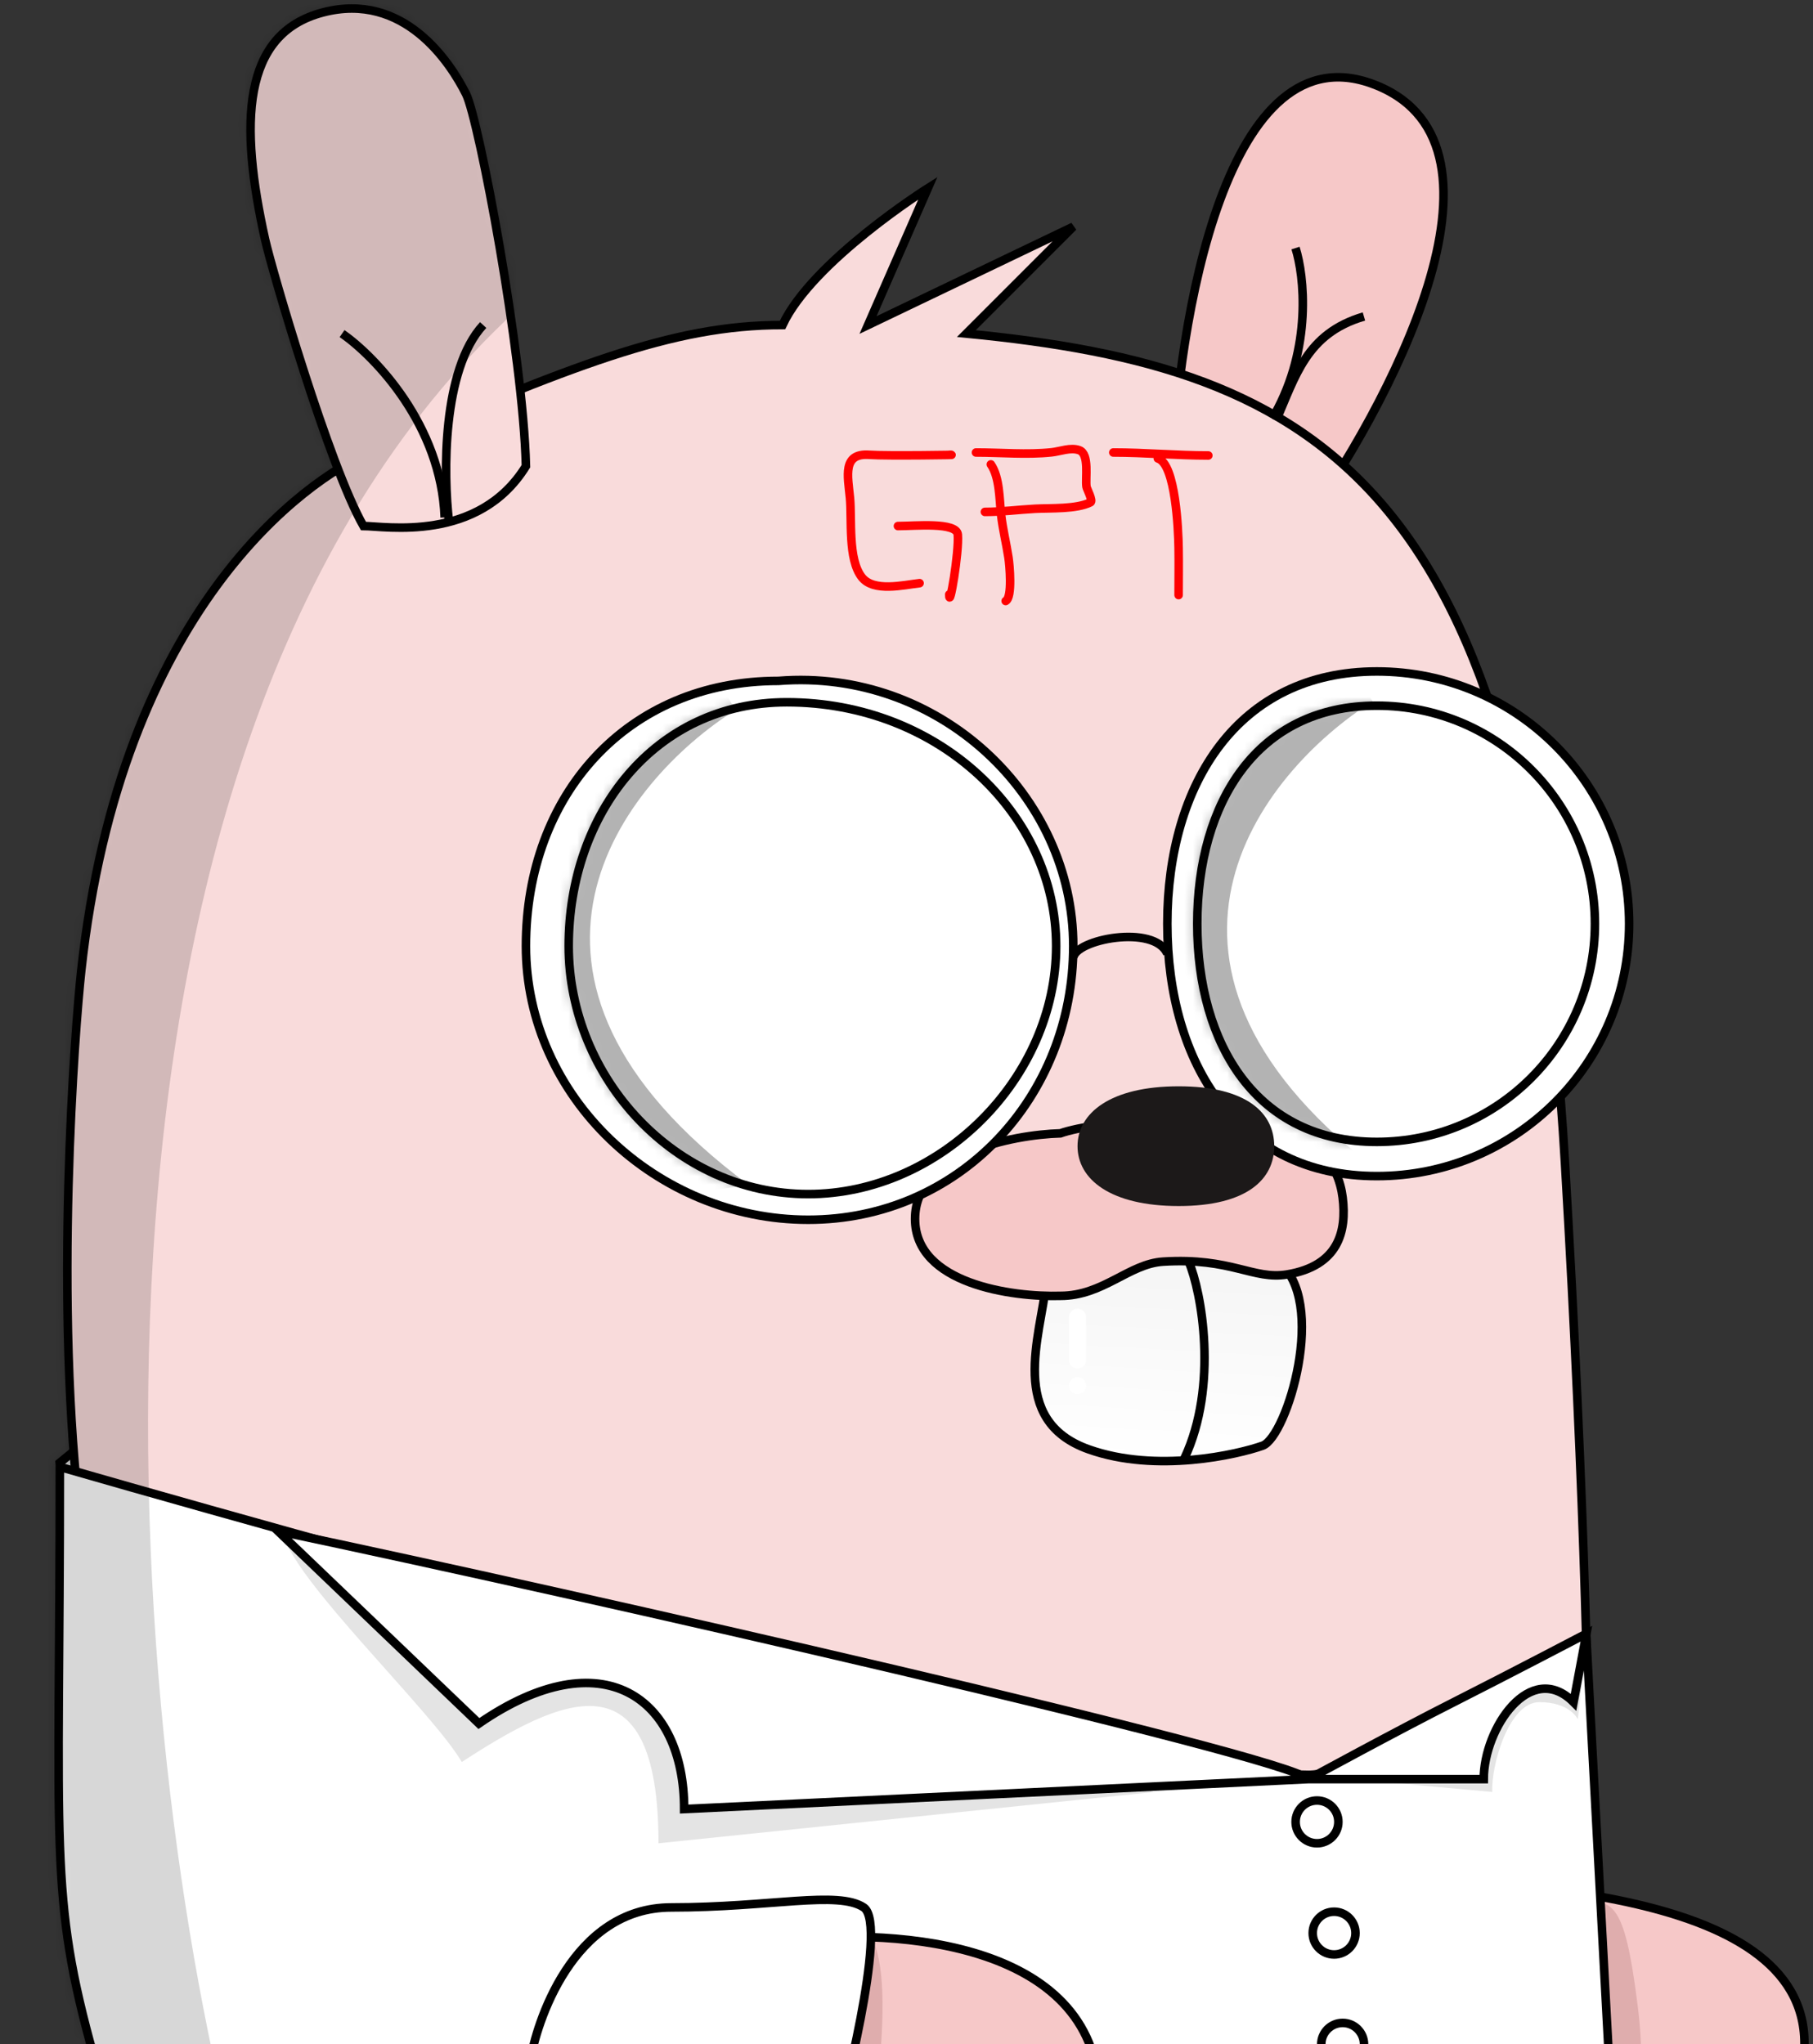 <svg width="212" height="239" viewBox="0 0 212 239" fill="none" xmlns="http://www.w3.org/2000/svg">
<rect x="0" y="0" width="212" height="239" fill="#333333" stroke="none"/>
<path d="M161 10C143.4 2.8 137.667 37.667 137 56L152 62C162.333 47.667 178.6 17.2 161 10Z" fill="#F6C8C8" stroke="black"/>
<path d="M211 238.908C211 220.271 174.216 220.13 156.088 219L145 249.073L186.184 257.545C194.456 259.098 211 257.545 211 238.908Z" fill="#F6C8C8" stroke="black"/>
<path d="M12.5 166.5L7 171L7.5 175L12.5 166.5Z" fill="#D9D9D9" stroke="black"/>
<path d="M191.5 234.5C189.904 221.73 188.5 222 183.951 222.45L178 231.115L179.984 243.825C184.117 249.409 194 254.5 191.5 234.5Z" fill="#DFADAD"/>
<path d="M91.5 38C78.5 38 66.788 42.805 43 53C36 56 14.141 71 9.5 113.5C8.794 119.962 6.217 152.562 9.5 178.5L63 286C100.333 285 176.6 282.5 183 280.5C189.4 278.5 186.167 257.667 183.5 245C185.667 247.333 187.655 215.5 183 136C178.345 56.5 154.5 43 113 39L125.5 26.5L101.5 38L108.5 22C108.5 22 95 30.5 91.5 38Z" fill="#F9DBDB" stroke="black"/>
<path d="M153 207.5C136.2 207.5 48.667 183.5 7 171.5C7 216.5 5.667 221.5 11 240.5L1.5 275.5L191 294L185.5 191.5C177.333 197 159.4 207.5 153 207.5Z" fill="white" stroke="black"/>
<path d="M54 206C50.5 200 34 184.5 33 179L73 192L135 209.5L77 215.5C77 193 65.5 198.5 54 206Z" fill="#E4E4E4"/>
<path d="M128.5 244C127.3 226.4 103 225.333 91 227L79.5 250L93.5 263.5C105.667 264.333 129.7 261.6 128.5 244Z" fill="#F6C8C8" stroke="black"/>
<path d="M103 239.5C104.19 222.862 99.754 224.122 95.951 225.277L90 233.943L91.984 246.652C96.117 252.237 101.81 256.138 103 239.5Z" fill="#DFADAD"/>
<path d="M174.5 209.5L158 208L168.5 202.5L178.5 196L185.5 192L184.5 201C184.5 201 183.6 199 180 199C176.4 199 174.333 206.5 174.5 209.5Z" fill="#E4E4E4"/>
<path d="M78.5 223C66.9 223 62.667 236.667 62 241L65 249.5L98 247.5C98 247.5 104 225 101 223C98 221 90.1 223 78.5 223Z" fill="white" stroke="black"/>
<path d="M56 201.5L32.5 179C67.333 186.333 150.2 205.2 153 208C153 208 163.295 202.387 170 199C176.002 195.968 185.5 191 185.5 191L184 199C179 194 173.5 202 173.5 208H153L80 211.5C80 198.5 70.5 191.5 56 201.5Z" fill="white"/>
<path d="M153 208L80 211.5C80 198.5 70.5 191.5 56 201.5L32.5 179C67.333 186.333 150.2 205.2 153 208ZM153 208H173.5C173.5 202 179 194 184 199L185.5 191C185.5 191 176.002 195.968 170 199C163.295 202.387 153 208 153 208Z" stroke="black"/>
<circle cx="154" cy="213" r="2.5" fill="#FFFEFE" stroke="black"/>
<circle cx="156" cy="226" r="2.5" fill="#FFFEFE" stroke="black"/>
<circle cx="157" cy="239" r="2.5" fill="#FFFEFE" stroke="black"/>
<path d="M61.5 54.5C55.931 63.5 45 61.5 42.5 61.5C38.5 54.5 31.79 31.553 31 28C28 14.5 28.241 3.958 37.741 1.458C47.241 -1.042 52.667 7.335 54.5 11C56 14 61.167 41.333 61.5 54.5Z" fill="#F9DBDB" stroke="black"/>
<path d="M52.5 61C51.833 55.5 51.7 43.2 56.5 38" stroke="black"/>
<path d="M40 39C43.833 41.667 51.6 49.7 52 60.5" stroke="black"/>
<path d="M149.211 49.154C151.467 44.094 152.699 38.992 159.489 37" stroke="black"/>
<path d="M151.489 29C152.511 32.209 153.451 40.595 149.039 48.468" stroke="black"/>
<path d="M127.292 169.44C117.812 166.064 121.677 156.209 122.331 150.03C130.403 147.596 144.733 143.904 149.445 147.498C155.335 151.992 150.5 168 147.637 169.018C144.774 170.035 135.242 172.27 127.292 169.44Z" fill="url(#paint0_linear_35_207)" stroke="black"/>
<path d="M107 142.5C107 134.9 118.333 132.667 124 132.5C125.833 131.833 131.213 130.924 138 130.5C154 129.5 156.566 136.527 157 140C157.5 144 156.5 148 150.5 149C146.554 149.658 144 147 136 147.5C132.008 147.75 129 151.5 124 151.5C118.333 151.667 107 150.1 107 142.5Z" fill="#F6C8C8" stroke="black"/>
<path d="M139 147.5C140.5 151 142.5 162 138.5 170.5" stroke="black"/>
<path d="M190.5 108C190.5 124.292 177.292 137.5 161 137.5C152.867 137.5 146.765 134.211 142.683 128.908C138.589 123.589 136.5 116.207 136.5 108C136.5 99.793 138.589 92.41 142.683 87.092C146.765 81.788 152.867 78.5 161 78.5C177.292 78.5 190.5 91.708 190.5 108Z" fill="white" stroke="black"/>
<path d="M186.5 108C186.5 122.083 175.083 133.5 161 133.5C153.973 133.5 148.746 130.66 145.263 126.082C141.767 121.488 140 115.104 140 108C140 100.896 141.767 94.512 145.263 89.918C148.746 85.34 153.973 82.5 161 82.5C175.083 82.5 186.5 93.917 186.5 108Z" fill="white" stroke="black"/>
<path d="M149 134C149 137.866 145.813 141 137.829 141C129.844 141 126 137.866 126 134C126 130.134 129.844 127 137.829 127C145.813 127 149 130.134 149 134Z" fill="#1C1919"/>
<path d="M91 79.603H91.02L91.039 79.602C109.755 78.124 125.5 92.952 125.5 110.603C125.5 128.297 112.153 142.603 94.5 142.603C76.807 142.603 61.5 128.257 61.5 110.603C61.5 92.897 73.359 79.603 91 79.603Z" fill="white" stroke="black"/>
<path d="M123.5 110.603C123.5 126.067 109.964 139.603 94.5 139.603C79.058 139.603 66.5 126.09 66.5 110.603C66.5 95.065 76.605 82.103 92 82.103C109.765 82.103 123.5 95.178 123.5 110.603Z" fill="white" stroke="black"/>
<path d="M125.5 112C125.667 109.833 135 108 136.5 111.5" stroke="black"/>
<circle cx="182" cy="109" r="2" fill="white"/>
<mask id="mask0_35_207" style="mask-type:alpha" maskUnits="userSpaceOnUse" x="66" y="81" width="58" height="60">
<path d="M123.5 110.603C123.5 126.067 109.964 139.603 94.5 139.603C79.058 139.603 66.5 126.09 66.5 110.603C66.5 95.065 76.605 82.103 92 82.103C109.765 82.103 123.5 95.178 123.5 110.603Z" fill="white" stroke="black"/>
</mask>
<g mask="url(#mask0_35_207)">
<path d="M87.5 138.5C54.7 114.1 72.833 91.333 86 83L80 73L47.5 93.5V145L87.5 138.5Z" fill="black" fill-opacity="0.3"/>
</g>
<mask id="mask1_35_207" style="mask-type:alpha" maskUnits="userSpaceOnUse" x="139" y="82" width="48" height="52">
<path d="M186.5 108C186.5 122.083 175.083 133.5 161 133.5C153.973 133.5 148.746 130.66 145.263 126.082C141.767 121.488 140 115.104 140 108C140 100.896 141.767 94.512 145.263 89.918C148.746 85.34 153.973 82.5 161 82.5C175.083 82.5 186.5 93.917 186.5 108Z" fill="white" stroke="black"/>
</mask>
<g mask="url(#mask1_35_207)">
<path d="M162 137.5C129.2 113.1 147.333 90.333 160.5 82L154.5 72L122 92.5V144L162 137.5Z" fill="black" fill-opacity="0.3"/>
</g>
<path d="M125 154C125 153.448 125.448 153 126 153C126.552 153 127 153.448 127 154V159C127 159.552 126.552 160 126 160C125.448 160 125 159.552 125 159V154Z" fill="white"/>
<circle cx="126" cy="162" r="1" fill="white"/>
<mask id="mask2_35_207" style="mask-type:alpha" maskUnits="userSpaceOnUse" x="0" y="0" width="212" height="295">
<path d="M161 10C143.4 2.8 137.667 37.667 137 56L152 62C162.333 47.667 178.6 17.2 161 10Z" fill="#F6C8C8" stroke="black"/>
<path d="M211 238.908C211 220.271 174.216 220.13 156.088 219L145 249.073L186.184 257.545C194.456 259.098 211 257.545 211 238.908Z" fill="#F6C8C8" stroke="black"/>
<path d="M12.5 166.5L7 171L7.5 175L12.5 166.5Z" fill="#D9D9D9" stroke="black"/>
<path d="M191.5 234.5C189.904 221.73 188.5 222 183.951 222.45L178 231.115L179.984 243.825C184.117 249.409 194 254.5 191.5 234.5Z" fill="#DFADAD"/>
<path d="M91.5 38C78.5 38 66.788 42.805 43 53C36 56 14.141 71 9.5 113.5C8.794 119.962 6.217 152.562 9.5 178.5L63 286C100.333 285 176.6 282.5 183 280.5C189.4 278.5 186.167 257.667 183.5 245C185.667 247.333 187.655 215.5 183 136C178.345 56.5 154.5 43 113 39L125.5 26.5L101.5 38L108.5 22C108.5 22 95 30.5 91.5 38Z" fill="#F9DBDB" stroke="black"/>
<path d="M153 207.5C136.2 207.5 48.667 183.5 7 171.5C7 216.5 5.667 221.5 11 240.5L1.5 275.5L191 294L185.5 191.5C177.333 197 159.4 207.5 153 207.5Z" fill="white" stroke="black"/>
<path d="M54 206C50.5 200 34 184.5 33 179L73 192L135 209.5L77 215.5C77 193 65.5 198.5 54 206Z" fill="#E4E4E4"/>
<path d="M128.5 244C127.3 226.4 103 225.333 91 227L79.5 250L93.5 263.5C105.667 264.333 129.7 261.6 128.5 244Z" fill="#F6C8C8" stroke="black"/>
<path d="M103 239.5C104.19 222.862 99.754 224.122 95.951 225.277L90 233.943L91.984 246.652C96.117 252.237 101.81 256.138 103 239.5Z" fill="#DFADAD"/>
<path d="M174.5 209.5L158 208L168.5 202.5L178.5 196L185.5 192L184.5 201C184.5 201 183.6 199 180 199C176.4 199 174.333 206.5 174.5 209.5Z" fill="#E4E4E4"/>
<path d="M78.5 223C66.9 223 62.667 236.667 62 241L65 249.5L98 247.5C98 247.5 104 225 101 223C98 221 90.1 223 78.5 223Z" fill="white" stroke="black"/>
<path d="M56 201.5L32.5 179C67.333 186.333 150.2 205.2 153 208C153 208 163.295 202.387 170 199C176.002 195.968 185.5 191 185.5 191L184 199C179 194 173.5 202 173.5 208H153L80 211.5C80 198.5 70.5 191.5 56 201.5Z" fill="white"/>
<path d="M153 208L80 211.5C80 198.5 70.5 191.5 56 201.5L32.5 179C67.333 186.333 150.2 205.2 153 208ZM153 208H173.5C173.5 202 179 194 184 199L185.5 191C185.5 191 176.002 195.968 170 199C163.295 202.387 153 208 153 208Z" stroke="black"/>
<circle cx="154" cy="213" r="2.5" fill="#FFFEFE" stroke="black"/>
<circle cx="156" cy="226" r="2.5" fill="#FFFEFE" stroke="black"/>
<circle cx="157" cy="239" r="2.5" fill="#FFFEFE" stroke="black"/>
<path d="M61.5 54.5C55.931 63.5 45 61.5 42.5 61.5C38.5 54.5 31.79 31.553 31 28C28 14.5 28.241 3.958 37.741 1.458C47.241 -1.042 52.667 7.335 54.5 11C56 14 61.167 41.333 61.5 54.5Z" fill="#F9DBDB" stroke="black"/>
<path d="M52.5 61C51.833 55.5 51.7 43.2 56.5 38" stroke="black"/>
<path d="M40 39C43.833 41.667 51.6 49.7 52 60.5" stroke="black"/>
<path d="M149.211 49.154C151.467 44.094 152.699 38.992 159.489 37" stroke="black"/>
<path d="M151.489 29C152.511 32.209 153.451 40.595 149.039 48.468" stroke="black"/>
<path d="M127.292 169.44C117.812 166.064 121.677 156.209 122.331 150.03C130.403 147.596 144.733 143.904 149.445 147.498C155.335 151.992 150.5 168 147.637 169.018C144.774 170.035 135.242 172.27 127.292 169.44Z" fill="url(#paint1_linear_35_207)" stroke="black"/>
<path d="M107 142.5C107 134.9 118.333 132.667 124 132.5C125.833 131.833 131.213 130.924 138 130.5C154 129.5 156.566 136.527 157 140C157.5 144 156.5 148 150.5 149C146.554 149.658 144 147 136 147.5C132.008 147.75 129 151.5 124 151.5C118.333 151.667 107 150.1 107 142.5Z" fill="#F6C8C8" stroke="black"/>
<path d="M139 147.5C140.5 151 142.5 162 138.5 170.5" stroke="black"/>
<path d="M190.5 108C190.5 124.292 177.292 137.5 161 137.5C152.867 137.5 146.765 134.211 142.683 128.908C138.589 123.589 136.5 116.207 136.5 108C136.5 99.793 138.589 92.41 142.683 87.092C146.765 81.788 152.867 78.5 161 78.5C177.292 78.5 190.5 91.708 190.5 108Z" fill="white" stroke="black"/>
<path d="M186.5 108C186.5 122.083 175.083 133.5 161 133.5C153.973 133.5 148.746 130.66 145.263 126.082C141.767 121.488 140 115.104 140 108C140 100.896 141.767 94.512 145.263 89.918C148.746 85.34 153.973 82.5 161 82.5C175.083 82.5 186.5 93.917 186.5 108Z" fill="white" stroke="black"/>
<path d="M149 134C149 137.866 145.813 141 137.829 141C129.844 141 126 137.866 126 134C126 130.134 129.844 127 137.829 127C145.813 127 149 130.134 149 134Z" fill="#1C1919"/>
<path d="M91 79.603H91.02L91.039 79.602C109.755 78.124 125.5 92.952 125.5 110.603C125.5 128.297 112.153 142.603 94.5 142.603C76.807 142.603 61.5 128.257 61.5 110.603C61.5 92.897 73.359 79.603 91 79.603Z" fill="white" stroke="black"/>
<path d="M123.5 110.603C123.5 126.067 109.964 139.603 94.5 139.603C79.058 139.603 66.5 126.09 66.5 110.603C66.5 95.065 76.605 82.103 92 82.103C109.765 82.103 123.5 95.178 123.5 110.603Z" fill="white" stroke="black"/>
<path d="M125.5 112C125.667 109.833 135 108 136.5 111.5" stroke="black"/>
<circle cx="182" cy="109" r="2" fill="white"/>
<circle cx="113.603" cy="111.603" r="7.603" fill="black"/>
<circle cx="117.534" cy="109.534" r="2.534" fill="white"/>
<circle cx="177.603" cy="109.603" r="7.603" fill="black"/>
<circle cx="181.534" cy="107.534" r="2.534" fill="white"/>
<mask id="mask3_35_207" style="mask-type:alpha" maskUnits="userSpaceOnUse" x="66" y="81" width="58" height="60">
<path d="M123.5 110.603C123.5 126.067 109.964 139.603 94.5 139.603C79.058 139.603 66.5 126.09 66.5 110.603C66.5 95.065 76.605 82.103 92 82.103C109.765 82.103 123.5 95.178 123.5 110.603Z" fill="white" stroke="black"/>
</mask>
<g mask="url(#mask3_35_207)">
<path d="M87.5 138.5C54.7 114.1 72.833 91.333 86 83L80 73L47.5 93.5V145L87.5 138.5Z" fill="black" fill-opacity="0.3"/>
</g>
<mask id="mask4_35_207" style="mask-type:alpha" maskUnits="userSpaceOnUse" x="139" y="82" width="48" height="52">
<path d="M186.5 108C186.5 122.083 175.083 133.5 161 133.5C153.973 133.5 148.746 130.66 145.263 126.082C141.767 121.488 140 115.104 140 108C140 100.896 141.767 94.512 145.263 89.918C148.746 85.34 153.973 82.5 161 82.5C175.083 82.5 186.5 93.917 186.5 108Z" fill="white" stroke="black"/>
</mask>
<g mask="url(#mask4_35_207)">
<path d="M162 137.5C129.2 113.1 143.833 89.333 157 81L154.5 72L122 92.5V144L162 137.5Z" fill="black" fill-opacity="0.3"/>
</g>
<path d="M125 154C125 153.448 125.448 153 126 153C126.552 153 127 153.448 127 154V159C127 159.552 126.552 160 126 160C125.448 160 125 159.552 125 159V154Z" fill="white"/>
<circle cx="126" cy="162" r="1" fill="white"/>
</mask>
<g mask="url(#mask2_35_207)">
<path d="M69 29.215C5 75.615 13.667 192.549 26 245.215L-45 264.215V62.215L-20 -12.785C36.333 -18.118 133 -17.185 69 29.215Z" fill="black" fill-opacity="0.16"/>
</g>
<path d="M111 53.173C112.955 53.173 103.613 53.315 101.664 53.173C98.475 52.94 99.139 55.632 99.387 58.188C99.635 60.739 99.115 65.372 100.776 67.486C102.166 69.255 105.643 68.39 107.528 68.18" stroke="#FF0000" stroke-linecap="round"/>
<path d="M105 61.5C107 61.5 111.869 61 112 62.5C112.172 64.473 111 71.481 111 69.5" stroke="#FF0000" stroke-linecap="round"/>
<path d="M114.125 52.903C117.037 52.903 120.068 53.188 122.96 52.883C123.973 52.777 125.19 52.265 126.201 52.633C127.433 53.081 126.886 55.917 127.049 56.915C127.092 57.173 127.843 58.563 127.512 58.728C125.864 59.552 122.847 59.383 121.031 59.481C119.061 59.587 117.158 59.847 115.167 59.847" stroke="#FF0000" stroke-linecap="round"/>
<path d="M115.861 54.292C116.907 55.802 116.859 58.385 117.057 60.137C117.253 61.875 117.663 63.489 117.925 65.191C118.048 65.992 118.417 69.854 117.597 70.264" stroke="#FF0000" stroke-linecap="round"/>
<path d="M130.181 52.903C133.848 52.903 137.587 53.25 141.292 53.25" stroke="#FF0000" stroke-linecap="round"/>
<path d="M135.389 53.597C137.483 54.225 137.787 62.066 137.819 64.091C137.849 65.916 137.819 67.744 137.819 69.569" stroke="#FF0000" stroke-linecap="round"/>
<defs>
<linearGradient id="paint0_linear_35_207" x1="140.5" y1="145" x2="139" y2="171" gradientUnits="userSpaceOnUse">
<stop stop-color="#F4F4F4"/>
<stop offset="1" stop-color="white"/>
</linearGradient>
<linearGradient id="paint1_linear_35_207" x1="140.5" y1="145" x2="139" y2="171" gradientUnits="userSpaceOnUse">
<stop stop-color="#F4F4F4"/>
<stop offset="1" stop-color="white"/>
</linearGradient>
</defs>
</svg>
